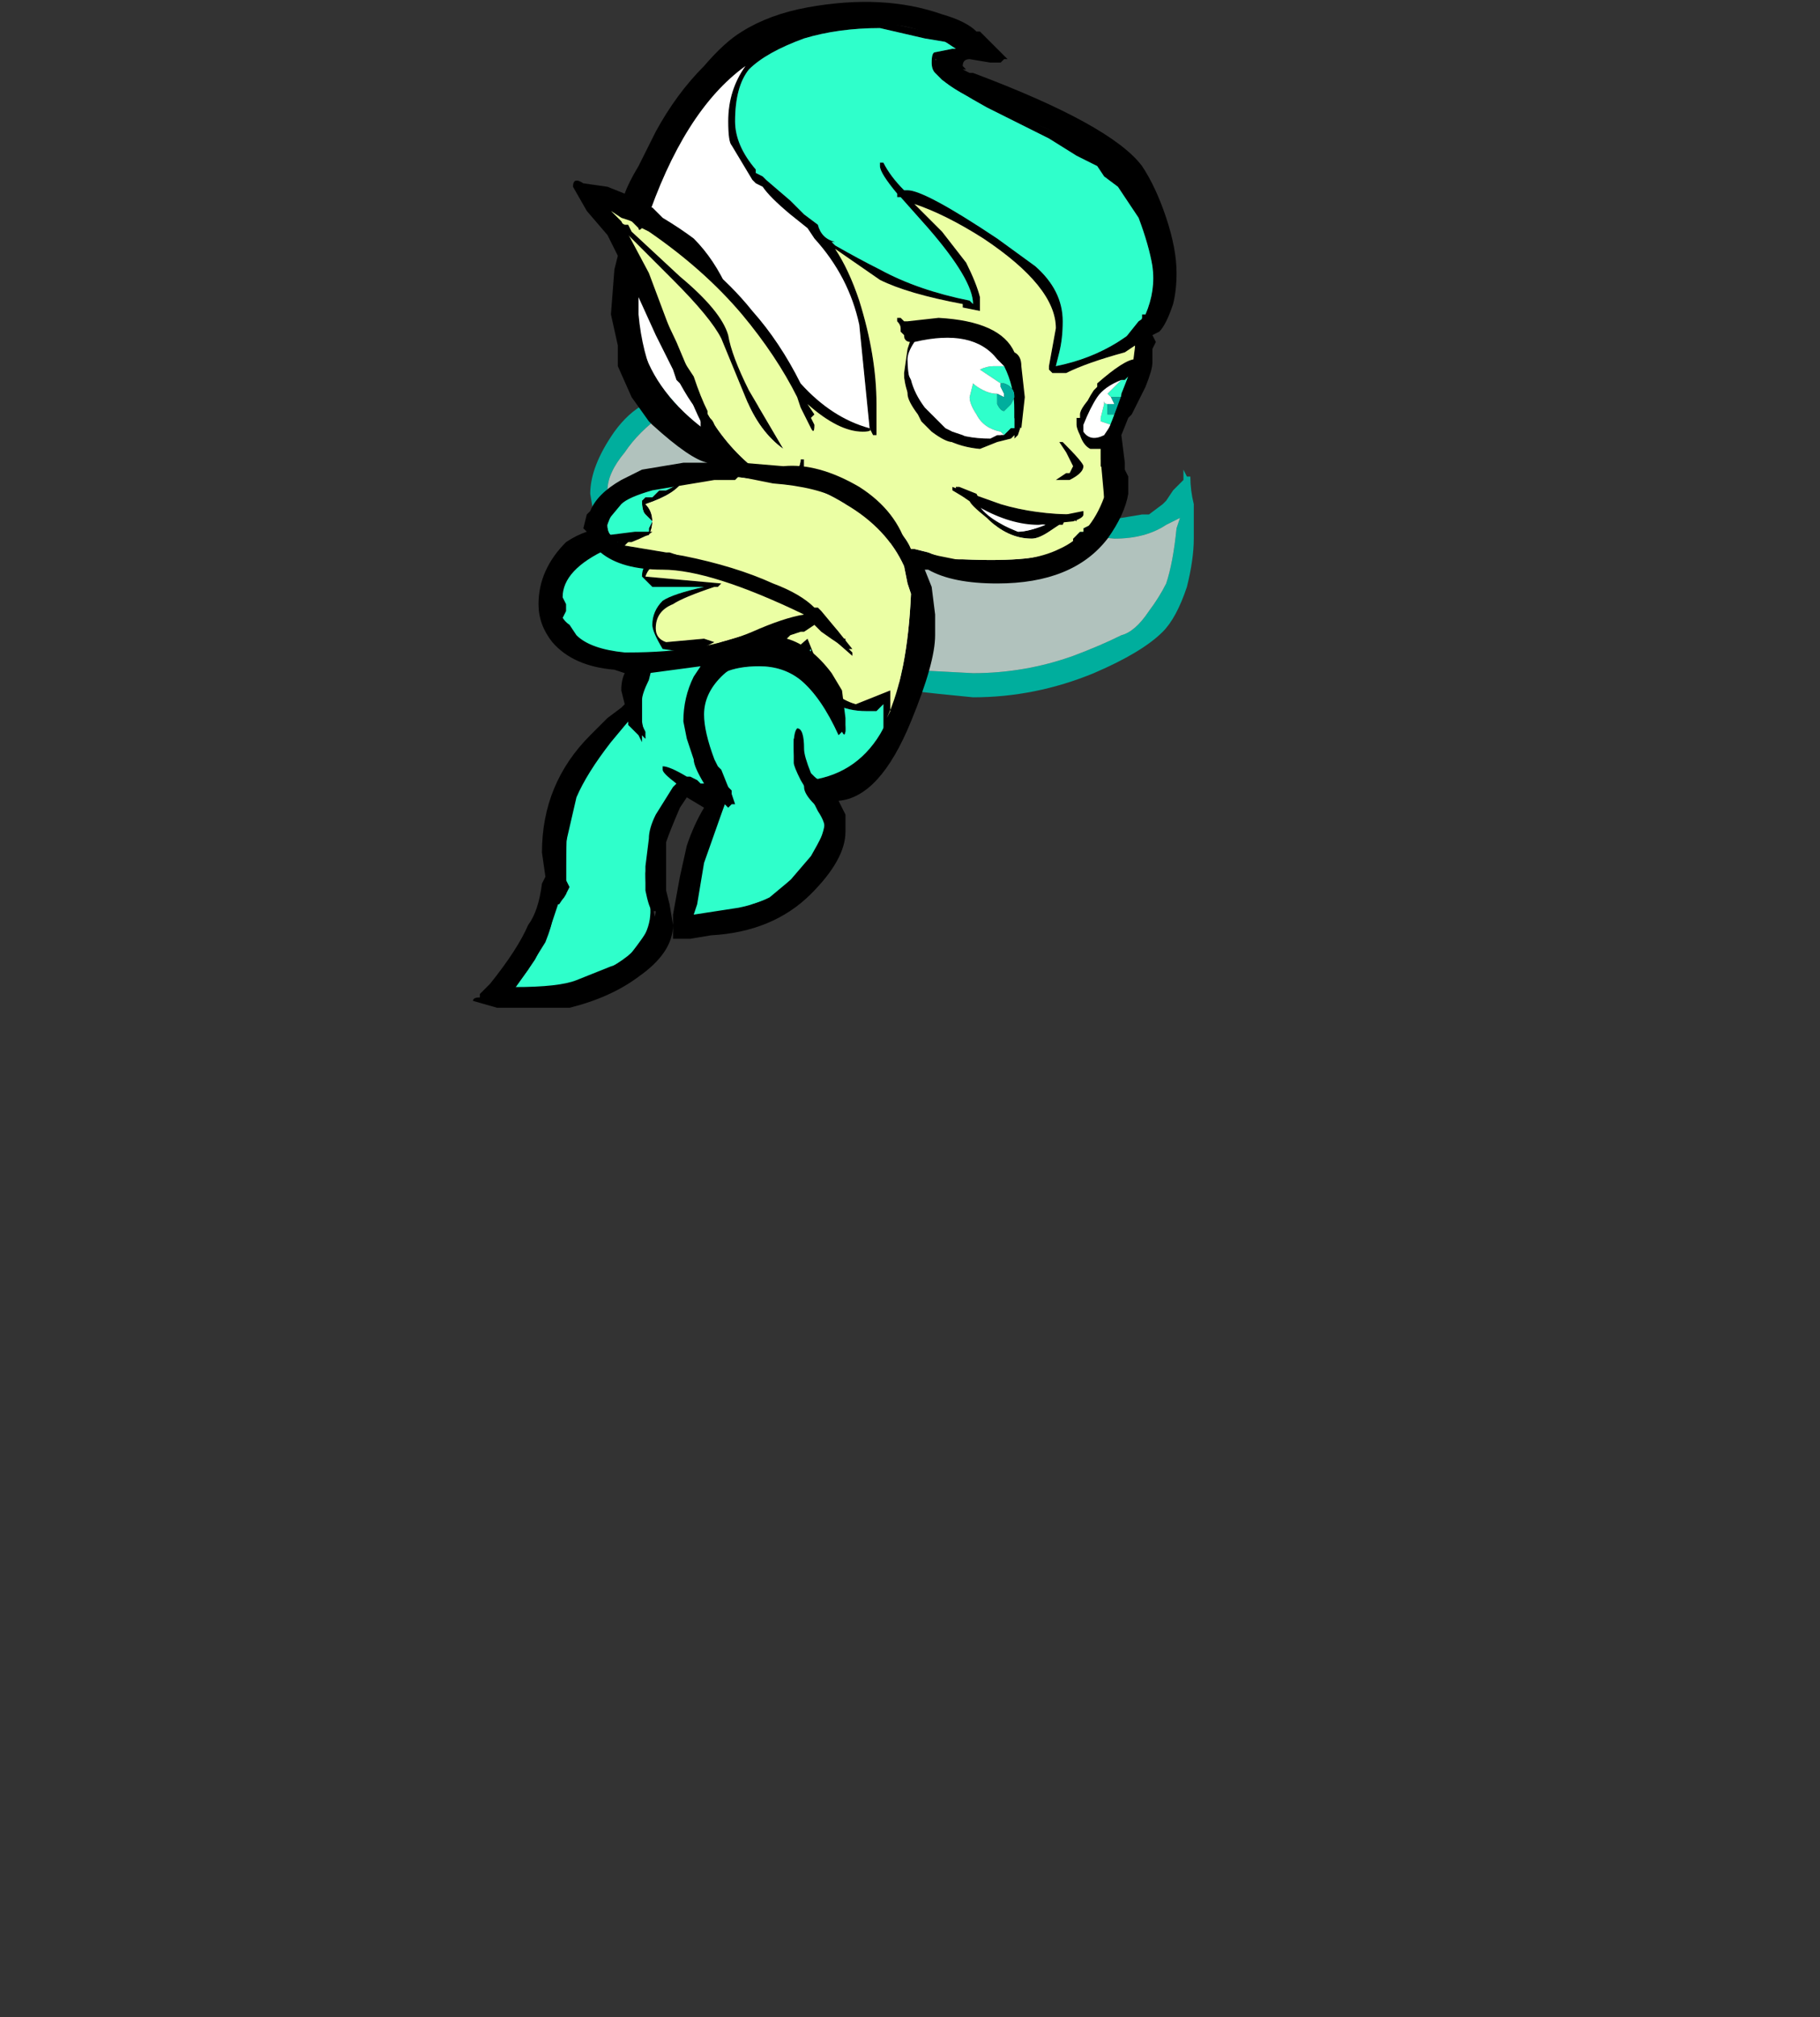 <?xml version="1.0" encoding="UTF-8" standalone="no"?>
<svg xmlns:ffdec="https://www.free-decompiler.com/flash" xmlns:xlink="http://www.w3.org/1999/xlink" ffdec:objectType="frame" height="204.65px" width="184.7px" xmlns="http://www.w3.org/2000/svg">
  <rect width="100%" height="100%" fill="#333333" stroke="none"/>
  <g transform="matrix(1.0, 0.0, 0.0, 1.0, 69.9, 87.85)">
    <use ffdec:characterId="757" ffdec:characterName="a_FairySpin4" height="102.2" transform="matrix(1.0, 0.0, 0.0, 1.0, -21.9, -87.8)" width="73.15" xlink:href="#sprite0"/>
  </g>
  <defs>
    <g id="sprite0" transform="matrix(1.0, 0.0, 0.0, 1.0, 31.5, 46.55)">
      <use ffdec:characterId="756" height="14.6" transform="matrix(7.0, 0.0, 0.0, 7.0, -31.5, -46.55)" width="10.45" xlink:href="#shape0"/>
    </g>
    <g id="shape0" transform="matrix(1.0, 0.0, 0.0, 1.0, 4.5, 6.65)">
      <path d="M-2.65 1.0 L-2.75 0.8 -2.8 0.5 Q-2.8 0.1 -2.45 -0.4 -2.05 -0.95 -1.5 -0.9 L-1.55 -0.8 -1.5 -0.8 -1.6 -0.7 -1.75 -0.65 Q-2.1 -0.4 -2.3 -0.1 -2.55 0.2 -2.55 0.45 -2.55 0.6 -2.45 0.9 L-2.55 0.9 Q-2.7 0.9 -2.7 1.0 L-2.65 1.0 M4.2 1.0 L4.6 0.9 5.2 0.8 5.3 0.8 5.5 0.65 5.55 0.6 5.65 0.45 5.8 0.3 5.8 0.15 5.85 0.25 5.9 0.25 Q5.9 0.45 5.95 0.65 L5.95 1.15 Q5.95 1.45 5.85 1.85 5.7 2.3 5.5 2.5 5.2 2.8 4.5 3.1 3.65 3.45 2.75 3.45 L2.25 3.4 1.8 3.35 1.7 3.25 1.75 3.15 1.7 3.1 Q1.7 3.05 1.8 3.05 L2.75 3.1 Q3.5 3.1 4.2 2.85 4.6 2.7 4.9 2.55 5.1 2.5 5.3 2.2 5.45 2.0 5.55 1.8 5.65 1.5 5.7 1.0 L5.75 0.85 5.55 0.95 Q5.25 1.15 4.8 1.15 L4.25 1.1 4.15 1.1 4.25 1.0 4.2 1.0" fill="#00ae9d" fill-rule="evenodd" stroke="none"/>
      <path d="M-2.65 1.0 L-2.7 1.0 Q-2.7 0.9 -2.55 0.9 L-2.45 0.9 Q-2.55 0.6 -2.55 0.45 -2.55 0.2 -2.3 -0.1 -2.1 -0.4 -1.75 -0.65 L-1.6 -0.7 -1.5 -0.8 -1.55 -0.8 -1.5 -0.9 -1.45 -0.95 Q-0.6 -0.9 -0.2 -0.7 0.15 -0.5 0.35 -0.4 1.0 -0.05 1.0 0.35 1.0 0.55 0.9 0.65 L0.5 1.0 Q0.25 1.25 -0.2 1.4 -0.5 1.5 -0.7 1.5 -1.2 1.5 -1.45 1.4 L-1.65 1.25 -2.45 1.15 -2.65 1.05 -2.65 1.0 M4.2 1.0 L4.25 1.0 4.15 1.1 4.25 1.1 4.8 1.15 Q5.25 1.15 5.55 0.95 L5.75 0.85 5.7 1.0 Q5.65 1.5 5.55 1.8 5.45 2.0 5.3 2.2 5.1 2.5 4.9 2.55 4.6 2.7 4.2 2.85 3.5 3.1 2.75 3.1 L1.8 3.05 Q1.7 3.05 1.7 3.1 L1.75 3.15 1.7 3.25 1.65 3.25 Q1.45 3.25 1.25 3.05 L1.1 2.75 Q1.0 2.6 1.0 2.5 L1.0 2.25 Q1.0 0.95 2.8 0.95 L4.2 0.95 4.2 1.0" fill="#e7fef7" fill-opacity="0.702" fill-rule="evenodd" stroke="none"/>
      <path d="M-2.6 -3.65 L-2.55 -3.7 -2.25 -3.55 -2.1 -3.45 Q-2.1 -4.05 -1.5 -4.85 -1.0 -5.55 -0.6 -5.8 -0.15 -6.1 0.35 -6.25 L1.4 -6.35 2.1 -6.2 2.45 -6.05 2.6 -6.0 2.8 -5.95 2.85 -5.85 2.9 -5.8 2.85 -5.8 2.75 -5.85 2.3 -5.85 Q2.3 -5.8 2.2 -5.8 2.3 -5.6 2.5 -5.45 2.85 -5.25 3.25 -5.05 L4.25 -4.6 4.6 -4.35 Q5.0 -4.2 5.25 -3.55 5.5 -3.05 5.5 -2.65 L5.5 -2.35 Q5.5 -1.95 5.15 -1.7 L5.2 -1.55 Q5.2 -1.3 4.95 -0.75 4.75 -0.3 4.75 -0.05 L4.75 0.05 4.8 0.15 4.8 0.5 Q4.75 0.75 4.55 1.0 L4.5 1.1 4.35 1.2 4.3 1.25 4.15 1.35 4.0 1.4 Q3.95 1.45 3.9 1.45 L3.35 1.6 3.1 1.6 2.45 1.55 2.05 1.5 1.9 1.4 1.95 1.6 2.0 1.6 2.0 1.95 Q2.0 2.85 1.75 3.55 1.4 4.55 0.55 4.75 L0.45 4.75 0.6 5.05 Q0.7 5.3 0.7 5.35 0.7 5.5 0.55 5.8 0.4 6.1 0.25 6.2 L0.0 6.4 Q-0.1 6.5 -0.35 6.6 -0.7 6.75 -0.9 6.75 L-1.45 6.75 -1.45 6.7 -1.5 6.65 -1.45 6.65 -1.45 6.55 -1.5 6.6 Q-1.45 6.3 -1.3 5.8 -1.05 5.15 -1.0 4.95 L-0.95 4.95 -0.95 4.9 -1.0 4.9 Q-1.25 4.9 -1.45 4.8 -1.65 5.1 -1.8 5.55 L-1.9 6.35 -1.9 6.45 -1.85 6.7 Q-1.85 7.05 -2.35 7.4 -2.9 7.85 -3.8 7.85 L-3.85 7.8 -3.95 7.85 -4.15 7.85 -4.15 7.75 -4.1 7.75 -4.15 7.7 -4.05 7.7 -3.9 7.5 Q-3.4 6.85 -3.3 6.15 L-3.25 6.05 -3.3 5.7 Q-3.3 4.8 -2.5 4.0 L-2.3 3.75 -2.15 3.6 Q-2.15 3.2 -2.0 3.0 L-2.05 3.0 Q-2.9 2.9 -3.15 2.7 -3.25 2.55 -3.25 2.3 -3.4 2.05 -3.2 1.7 -2.95 1.25 -2.65 1.15 L-2.65 0.8 -2.6 0.75 Q-2.5 0.55 -2.1 0.35 -1.5 0.05 -0.65 0.15 -0.8 0.05 -1.0 -0.2 -1.7 -0.4 -2.05 -1.25 -2.3 -1.9 -2.3 -2.6 L-2.25 -2.95 -2.45 -3.3 -2.5 -3.4 Q-2.65 -3.6 -2.65 -3.65 L-2.6 -3.65 -2.5 -3.55 -2.4 -3.4 -2.4 -3.45 -2.3 -3.4 -2.25 -3.4 -2.2 -3.3 -1.5 -2.65 Q-0.9 -2.15 -0.8 -1.8 -0.75 -1.5 -0.5 -1.0 L0.0 -0.15 Q-0.35 -0.4 -0.55 -0.9 L-0.9 -1.75 Q-1.05 -2.05 -1.6 -2.6 L-2.3 -3.3 -2.35 -3.3 -2.4 -3.4 Q-2.2 -3.1 -2.0 -2.65 L-1.55 -1.7 -1.15 -0.75 Q-0.85 -0.2 -0.4 0.15 L0.15 0.25 Q0.25 0.1 0.25 0.0 L0.3 0.0 0.3 0.2 0.25 0.25 0.3 0.25 Q0.95 0.4 1.4 0.8 1.75 1.05 1.85 1.3 L1.9 1.3 2.1 1.35 2.35 1.45 2.6 1.45 Q3.7 1.5 4.05 1.3 L4.15 1.25 4.2 1.2 4.2 1.15 4.3 1.05 4.35 1.05 4.35 1.0 4.45 0.95 4.55 0.85 4.65 0.65 4.65 0.15 4.6 0.1 4.6 -0.15 4.45 -0.15 Q4.35 -0.2 4.3 -0.35 4.25 -0.45 4.25 -0.5 L4.25 -0.6 4.3 -0.6 4.3 -0.65 Q4.3 -0.75 4.55 -1.0 L4.8 -1.3 5.05 -1.25 5.1 -1.65 4.95 -1.55 Q4.4 -1.4 4.1 -1.25 L3.9 -1.25 3.85 -1.3 3.85 -1.35 3.95 -1.9 Q3.95 -2.5 2.9 -3.2 2.35 -3.55 1.9 -3.7 L2.3 -3.3 2.65 -2.85 Q2.8 -2.55 2.85 -2.35 L2.85 -2.25 2.85 -2.15 2.6 -2.2 2.6 -2.25 Q1.8 -2.4 1.4 -2.6 L0.75 -3.05 Q0.95 -2.75 1.1 -2.3 1.35 -1.5 1.35 -0.8 L1.35 -0.35 1.3 -0.35 1.25 -0.45 Q1.3 -0.4 1.15 -0.4 0.8 -0.4 0.35 -0.8 L0.45 -0.65 0.4 -0.6 0.45 -0.5 Q0.45 -0.35 0.4 -0.45 L0.25 -0.75 0.2 -0.9 Q-0.1 -1.5 -0.6 -2.1 -1.15 -2.75 -1.95 -3.3 L-2.05 -3.35 Q-2.1 -3.3 -2.1 -3.35 L-2.2 -3.45 -2.35 -3.5 -2.5 -3.6 -2.6 -3.65 M1.25 -0.45 L1.1 -1.95 Q0.95 -2.65 0.45 -3.2 L0.35 -3.35 0.1 -3.55 Q-0.2 -3.8 -0.3 -3.95 L-0.4 -4.0 -0.45 -4.05 -0.75 -4.55 Q-0.8 -4.6 -0.8 -4.9 -0.8 -5.35 -0.55 -5.7 -1.45 -5.05 -2.0 -3.4 -1.05 -2.9 -0.45 -2.15 -0.05 -1.7 0.25 -1.1 0.7 -0.6 1.25 -0.45 M2.85 -2.25 L2.85 -2.25 M2.95 -5.1 Q2.5 -5.35 2.3 -5.5 2.25 -5.55 2.2 -5.6 2.15 -5.65 2.15 -5.75 2.15 -5.9 2.2 -5.9 L2.45 -5.95 2.5 -5.95 2.35 -6.05 2.05 -6.1 1.4 -6.25 Q0.8 -6.25 0.3 -6.1 -0.25 -5.9 -0.5 -5.65 -0.7 -5.4 -0.7 -4.9 -0.7 -4.55 -0.4 -4.2 L-0.4 -4.15 -0.3 -4.1 -0.25 -4.05 0.1 -3.75 0.3 -3.55 0.5 -3.4 Q0.55 -3.2 0.75 -3.15 L0.7 -3.15 0.75 -3.1 Q1.1 -2.9 1.4 -2.75 1.95 -2.45 2.7 -2.3 L2.75 -2.25 Q2.75 -2.6 2.1 -3.35 L1.7 -3.8 1.65 -3.8 1.65 -3.85 Q1.4 -4.15 1.4 -4.25 1.4 -4.4 1.4 -4.3 L1.45 -4.3 Q1.55 -4.1 1.75 -3.9 L1.8 -3.9 Q2.05 -3.9 3.1 -3.2 L3.65 -2.8 Q4.05 -2.45 4.05 -2.0 4.05 -1.75 4.0 -1.55 L3.95 -1.35 Q4.45 -1.45 4.85 -1.7 L5.15 -1.9 5.2 -2.05 5.2 -2.1 5.25 -2.1 Q5.4 -2.45 5.35 -2.8 5.3 -3.1 5.15 -3.5 L4.85 -3.95 4.65 -4.1 4.55 -4.25 4.25 -4.4 3.85 -4.65 2.95 -5.1 M1.9 -1.8 Q2.8 -2.0 3.2 -1.55 3.45 -1.25 3.45 -0.7 L3.45 -0.5 3.4 -0.35 3.35 -0.3 3.35 -0.35 3.3 -0.3 3.1 -0.25 2.85 -0.15 Q2.3 -0.2 2.0 -0.6 1.75 -0.95 1.75 -1.25 L1.8 -1.6 1.85 -1.75 1.75 -1.75 1.85 -1.8 1.9 -1.85 1.9 -1.8 M0.45 -3.25 L0.45 -3.25 M3.2 -1.35 L3.1 -1.45 Q2.75 -1.9 1.9 -1.7 1.8 -1.55 1.8 -1.45 1.8 -1.05 2.0 -0.8 2.25 -0.3 3.0 -0.3 L3.1 -0.35 3.2 -0.35 3.3 -0.45 3.35 -0.45 3.35 -0.7 Q3.35 -1.05 3.2 -1.35 M4.05 -0.25 Q4.35 0.05 4.35 0.1 4.35 0.2 4.15 0.3 L3.95 0.3 4.1 0.2 4.15 0.2 4.2 0.1 4.1 -0.1 4.0 -0.25 4.05 -0.25 M4.9 -0.9 L4.9 -0.95 5.0 -1.2 4.95 -1.15 4.9 -1.15 Q4.65 -1.05 4.55 -0.9 4.45 -0.75 4.35 -0.5 L4.35 -0.4 Q4.45 -0.25 4.65 -0.35 L4.75 -0.5 4.8 -0.65 4.9 -0.9 M-1.2 -0.55 Q-1.35 -0.85 -1.65 -1.65 -1.9 -2.2 -2.2 -2.85 -2.15 -2.05 -2.05 -1.65 -1.85 -0.95 -1.1 -0.4 L-1.2 -0.55 M-0.95 0.3 L-1.0 0.25 -1.15 0.25 -1.2 0.3 -1.45 0.3 Q-1.55 0.5 -2.0 0.65 -1.9 0.75 -1.9 0.9 -1.9 1.0 -1.95 1.1 -2.2 1.15 -2.25 1.2 L-2.3 1.25 -1.7 1.35 -1.65 1.35 -1.5 1.4 -1.4 1.45 Q-1.1 1.5 -0.7 1.65 -0.1 1.85 0.3 2.05 L0.5 2.2 0.8 2.5 0.65 2.45 0.7 2.45 0.75 2.55 0.85 2.6 0.9 2.6 0.9 2.65 0.95 2.75 1.0 2.8 1.0 2.85 0.6 2.5 0.4 2.3 Q0.1 2.4 -0.4 2.65 L-0.65 2.75 -0.55 2.85 -0.2 2.85 0.0 2.9 0.35 2.6 0.55 3.1 Q0.7 3.45 1.05 3.55 L1.55 3.35 1.55 3.65 1.5 3.75 Q1.8 3.1 1.85 1.95 L1.8 1.8 1.75 1.55 Q1.5 1.0 0.9 0.65 0.25 0.25 -0.3 0.3 L-0.75 0.25 -0.95 0.3 M-1.45 0.3 L-1.6 0.3 -1.65 0.35 -1.7 0.35 -2.0 0.4 -2.0 0.45 -2.25 0.55 Q-2.45 0.65 -2.55 0.95 -2.55 1.05 -2.5 1.1 L-2.45 1.1 -2.4 1.15 -2.4 1.2 -2.3 1.1 -2.1 1.1 -1.95 1.05 -1.95 1.0 -1.9 0.9 -2.0 0.8 Q-2.05 0.75 -2.05 0.6 L-2.0 0.55 -1.9 0.55 -1.8 0.45 -1.7 0.45 -1.6 0.4 -1.45 0.3 M-1.95 1.5 Q-2.4 1.45 -2.55 1.3 -3.2 1.6 -3.2 2.0 L-3.15 2.1 -3.15 2.2 -3.2 2.3 Q-3.0 2.85 -2.15 2.85 L-1.35 2.8 -1.4 2.8 -1.75 2.75 Q-1.9 2.5 -1.9 2.4 -1.9 2.2 -1.75 2.05 -1.6 1.95 -1.15 1.85 L-1.9 1.85 -2.05 1.7 Q-2.05 1.55 -1.95 1.5 M-1.75 1.45 L-1.7 1.5 -1.8 1.5 Q-1.95 1.55 -2.0 1.7 L-0.9 1.8 -0.95 1.85 -1.0 1.85 Q-1.45 2.0 -1.6 2.1 -1.85 2.2 -1.85 2.45 -1.85 2.6 -1.7 2.65 L-1.15 2.6 -1.0 2.65 -1.2 2.75 -0.9 2.65 0.3 2.3 0.35 2.3 0.25 2.2 0.2 2.2 Q-0.25 1.9 -0.6 1.8 L-1.45 1.55 -1.75 1.45 M-2.05 3.5 L-2.05 3.55 -2.05 3.8 -2.0 4.05 Q-2.1 3.95 -2.1 3.85 L-2.15 3.7 -2.3 3.85 Q-2.95 4.6 -3.05 4.95 -3.15 5.15 -3.15 5.9 L-3.15 6.1 -3.1 6.2 -3.15 6.3 -3.25 6.45 -3.3 6.45 -3.35 6.65 Q-3.35 6.75 -3.45 7.0 L-3.7 7.4 -3.95 7.75 -3.9 7.75 Q-2.7 7.6 -2.2 7.15 -1.85 6.8 -1.95 6.35 -2.0 6.25 -2.0 6.0 L-1.95 5.65 -1.85 5.25 Q-1.65 4.85 -1.5 4.75 L-1.7 4.55 -1.65 4.55 Q-1.6 4.55 -1.45 4.65 L-1.1 4.8 -0.9 4.85 -0.9 4.8 Q-1.1 4.65 -1.25 4.4 -1.35 4.1 -1.35 3.8 -1.35 3.45 -1.2 3.2 -1.0 2.9 -0.7 2.85 L-0.7 2.8 -0.75 2.75 -1.9 3.0 -1.95 3.2 Q-2.05 3.4 -2.05 3.5 M-1.15 3.35 Q-1.2 3.5 -1.2 3.8 -1.2 4.05 -1.1 4.3 L-0.8 4.75 -0.75 4.8 -0.75 4.85 -0.8 4.9 -0.75 4.9 -0.85 5.0 -1.2 5.9 -1.25 6.1 -1.3 6.45 -1.35 6.65 -1.0 6.6 Q-0.65 6.55 -0.45 6.45 L-0.3 6.4 -0.25 6.4 -0.05 6.25 0.1 6.1 0.4 5.75 Q0.6 5.4 0.6 5.35 0.6 5.25 0.5 5.1 L0.4 4.9 0.25 4.65 Q0.15 4.45 0.15 4.4 L0.15 4.05 0.2 4.05 Q0.25 4.4 0.4 4.65 1.1 4.55 1.45 3.9 L1.45 3.55 1.35 3.65 1.2 3.65 Q0.95 3.65 0.75 3.55 0.9 3.75 0.9 3.9 0.9 4.05 0.85 3.95 L0.8 4.0 Q0.55 3.45 0.25 3.2 0.0 3.0 -0.35 3.0 -0.95 3.0 -1.15 3.35 M-1.35 6.75 L-1.35 6.75 M4.25 0.85 L4.25 0.9 Q4.1 0.8 4.05 0.95 L4.0 0.95 3.85 1.05 Q3.7 1.15 3.6 1.15 3.25 1.15 2.95 0.85 2.7 0.65 2.7 0.6 L2.45 0.45 2.45 0.4 3.15 0.65 Q3.65 0.8 4.25 0.8 L4.35 0.8 4.25 0.85 M3.8 0.95 Q3.45 0.9 3.1 0.75 L2.8 0.6 Q2.9 0.85 3.4 1.05 3.55 1.05 3.8 0.95 M0.3 2.85 L0.15 2.95 Q0.3 3.05 0.5 3.2 0.4 3.0 0.4 2.75 L0.3 2.85" fill="#000000" fill-rule="evenodd" stroke="none"/>
      <path d="M2.95 -5.1 L3.85 -4.65 4.25 -4.4 4.55 -4.25 4.65 -4.1 4.85 -3.95 5.15 -3.5 Q5.3 -3.1 5.35 -2.8 5.4 -2.45 5.25 -2.1 L5.2 -2.1 5.2 -2.05 5.15 -1.9 4.85 -1.7 Q4.45 -1.45 3.95 -1.35 L4.0 -1.55 Q4.05 -1.75 4.05 -2.0 4.05 -2.45 3.65 -2.8 L3.1 -3.2 Q2.05 -3.9 1.8 -3.9 L1.75 -3.9 Q1.55 -4.1 1.45 -4.3 L1.4 -4.3 Q1.4 -4.4 1.4 -4.25 1.4 -4.15 1.65 -3.85 L1.65 -3.8 1.7 -3.8 2.1 -3.35 Q2.75 -2.6 2.75 -2.25 L2.7 -2.3 Q1.95 -2.45 1.4 -2.75 1.1 -2.9 0.75 -3.1 L0.7 -3.15 0.75 -3.15 Q0.55 -3.2 0.5 -3.4 L0.3 -3.55 0.1 -3.75 -0.25 -4.05 -0.3 -4.1 -0.4 -4.15 -0.4 -4.2 Q-0.7 -4.55 -0.7 -4.9 -0.7 -5.4 -0.5 -5.65 -0.25 -5.9 0.3 -6.1 0.8 -6.25 1.4 -6.25 L2.05 -6.1 2.35 -6.05 2.5 -5.95 2.45 -5.95 2.2 -5.9 Q2.15 -5.9 2.15 -5.75 2.15 -5.65 2.2 -5.6 2.25 -5.55 2.3 -5.5 2.5 -5.35 2.95 -5.1 M3.2 -0.35 L3.15 -0.4 Q2.9 -0.45 2.8 -0.65 2.7 -0.8 2.7 -0.9 L2.75 -1.1 Q2.8 -1.05 2.9 -1.0 3.0 -0.95 3.1 -0.95 L3.1 -0.8 Q3.15 -0.7 3.2 -0.7 L3.3 -0.8 3.35 -0.9 Q3.35 -1.05 3.2 -1.1 L3.15 -1.1 2.85 -1.3 Q2.95 -1.35 3.05 -1.35 L3.2 -1.35 Q3.35 -1.05 3.35 -0.7 L3.35 -0.45 3.3 -0.45 3.2 -0.35 M4.9 -0.9 L4.75 -0.9 4.7 -0.95 4.9 -1.15 4.95 -1.15 5.0 -1.2 4.9 -0.95 4.9 -0.9 M4.7 -0.8 L4.7 -0.65 4.8 -0.65 4.75 -0.5 4.6 -0.55 4.6 -0.6 4.65 -0.8 4.65 -0.85 Q4.65 -0.8 4.7 -0.8 M-1.95 1.5 Q-2.05 1.55 -2.05 1.7 L-1.9 1.85 -1.15 1.85 Q-1.6 1.95 -1.75 2.05 -1.9 2.2 -1.9 2.4 -1.9 2.5 -1.75 2.75 L-1.4 2.8 -1.35 2.8 -2.15 2.85 Q-3.0 2.85 -3.2 2.3 L-3.15 2.2 -3.15 2.1 -3.2 2.0 Q-3.2 1.6 -2.55 1.3 -2.4 1.45 -1.95 1.5 M-1.45 0.3 L-1.6 0.4 -1.7 0.45 -1.8 0.45 -1.9 0.55 -2.0 0.55 -2.05 0.6 Q-2.05 0.75 -2.0 0.8 L-1.9 0.9 -1.95 1.0 -1.95 1.05 -2.1 1.1 -2.3 1.1 -2.4 1.2 -2.4 1.15 -2.45 1.1 -2.5 1.1 Q-2.55 1.05 -2.55 0.95 -2.45 0.65 -2.25 0.55 L-2.0 0.45 -2.0 0.4 -1.7 0.35 -1.65 0.35 -1.6 0.3 -1.45 0.3 M-1.15 3.35 Q-0.95 3.0 -0.35 3.0 0.0 3.0 0.25 3.2 0.55 3.45 0.8 4.0 L0.85 3.95 Q0.9 4.05 0.9 3.9 0.9 3.75 0.75 3.55 0.95 3.65 1.2 3.65 L1.35 3.65 1.45 3.55 1.45 3.9 Q1.1 4.55 0.4 4.65 0.25 4.4 0.2 4.05 L0.15 4.05 0.15 4.4 Q0.15 4.45 0.25 4.65 L0.4 4.9 0.5 5.1 Q0.6 5.25 0.6 5.35 0.6 5.4 0.4 5.75 L0.1 6.1 -0.05 6.25 -0.25 6.4 -0.3 6.4 -0.45 6.45 Q-0.65 6.55 -1.0 6.6 L-1.35 6.65 -1.3 6.45 -1.25 6.1 -1.2 5.9 -0.85 5.0 -0.75 4.9 -0.8 4.9 -0.75 4.85 -0.75 4.8 -0.8 4.75 -1.1 4.3 Q-1.2 4.05 -1.2 3.8 -1.2 3.5 -1.15 3.35 M-2.05 3.5 Q-2.05 3.4 -1.95 3.2 L-1.9 3.0 -0.75 2.75 -0.7 2.8 -0.7 2.85 Q-1.0 2.9 -1.2 3.2 -1.35 3.45 -1.35 3.8 -1.35 4.1 -1.25 4.4 -1.1 4.65 -0.9 4.8 L-0.9 4.85 -1.1 4.8 -1.45 4.65 Q-1.6 4.55 -1.65 4.55 L-1.7 4.55 -1.5 4.75 Q-1.65 4.85 -1.85 5.25 L-1.95 5.65 -2.0 6.0 Q-2.0 6.25 -1.95 6.35 -1.85 6.8 -2.2 7.15 -2.7 7.6 -3.9 7.75 L-3.95 7.75 -3.7 7.4 -3.45 7.0 Q-3.35 6.75 -3.35 6.65 L-3.3 6.45 -3.25 6.45 -3.15 6.3 -3.1 6.2 -3.15 6.1 -3.15 5.9 Q-3.15 5.15 -3.05 4.95 -2.95 4.6 -2.3 3.85 L-2.15 3.7 -2.1 3.85 Q-2.1 3.95 -2.0 4.05 L-2.05 3.8 -2.05 3.55 -2.05 3.5 M0.3 2.85 L0.4 2.75 Q0.4 3.0 0.5 3.2 0.3 3.05 0.15 2.95 L0.3 2.85" fill="#2fffcb" fill-rule="evenodd" stroke="none"/>
      <path d="M-2.6 -3.65 L-2.5 -3.6 -2.35 -3.5 -2.2 -3.45 -2.1 -3.35 Q-2.1 -3.3 -2.05 -3.35 L-1.95 -3.3 Q-1.15 -2.75 -0.6 -2.1 -0.1 -1.5 0.2 -0.9 L0.25 -0.75 0.4 -0.45 Q0.45 -0.35 0.45 -0.5 L0.4 -0.6 0.45 -0.65 0.35 -0.8 Q0.8 -0.4 1.15 -0.4 1.3 -0.4 1.25 -0.45 L1.3 -0.35 1.35 -0.35 1.35 -0.8 Q1.35 -1.5 1.1 -2.3 0.95 -2.75 0.75 -3.05 L1.4 -2.6 Q1.8 -2.4 2.6 -2.25 L2.6 -2.2 2.85 -2.15 2.85 -2.25 2.85 -2.35 Q2.8 -2.55 2.65 -2.85 L2.3 -3.3 1.9 -3.7 Q2.35 -3.55 2.9 -3.2 3.95 -2.5 3.95 -1.9 L3.85 -1.35 3.85 -1.3 3.9 -1.25 4.1 -1.25 Q4.4 -1.4 4.95 -1.55 L5.1 -1.65 5.05 -1.25 4.8 -1.3 4.55 -1.0 Q4.3 -0.75 4.3 -0.65 L4.3 -0.6 4.25 -0.6 4.25 -0.5 Q4.25 -0.45 4.3 -0.35 4.35 -0.2 4.45 -0.15 L4.6 -0.15 4.6 0.1 4.65 0.15 4.65 0.65 4.55 0.85 4.45 0.95 4.35 1.0 4.35 1.05 4.3 1.05 4.2 1.15 4.2 1.2 4.15 1.25 4.05 1.3 Q3.7 1.5 2.6 1.45 L2.35 1.45 2.1 1.35 1.9 1.3 1.85 1.3 Q1.75 1.05 1.4 0.8 0.95 0.4 0.3 0.25 L0.25 0.25 0.3 0.2 0.3 0.0 0.25 0.0 Q0.25 0.1 0.15 0.25 L-0.4 0.15 Q-0.85 -0.2 -1.15 -0.75 L-1.55 -1.7 -2.0 -2.65 Q-2.2 -3.1 -2.4 -3.4 L-2.35 -3.3 -2.3 -3.3 -1.6 -2.6 Q-1.05 -2.05 -0.9 -1.75 L-0.55 -0.9 Q-0.35 -0.4 0.0 -0.15 L-0.5 -1.0 Q-0.75 -1.5 -0.8 -1.8 -0.9 -2.15 -1.5 -2.65 L-2.2 -3.3 -2.25 -3.4 -2.3 -3.4 -2.4 -3.45 -2.4 -3.4 -2.5 -3.55 -2.6 -3.65 M1.9 -1.8 L1.9 -1.85 1.85 -1.8 1.75 -1.75 1.85 -1.75 1.8 -1.6 1.75 -1.25 Q1.75 -0.95 2.0 -0.6 2.3 -0.2 2.85 -0.15 L3.1 -0.25 3.3 -0.3 3.35 -0.35 3.35 -0.3 3.4 -0.35 3.45 -0.5 3.45 -0.7 Q3.45 -1.25 3.2 -1.55 2.8 -2.0 1.9 -1.8 M4.05 -0.25 L4.0 -0.25 4.1 -0.1 4.2 0.1 4.15 0.2 4.1 0.2 3.95 0.3 4.15 0.3 Q4.35 0.2 4.35 0.1 4.35 0.05 4.05 -0.25 M-0.95 0.3 L-0.75 0.25 -0.3 0.3 Q0.25 0.25 0.9 0.65 1.5 1.0 1.75 1.55 L1.8 1.8 1.85 1.95 Q1.8 3.1 1.5 3.75 L1.55 3.65 1.55 3.35 1.05 3.55 Q0.7 3.45 0.55 3.1 L0.35 2.6 0.0 2.9 -0.2 2.85 -0.55 2.85 -0.65 2.75 -0.4 2.65 Q0.1 2.4 0.4 2.3 L0.6 2.5 1.0 2.85 1.0 2.8 0.95 2.75 0.9 2.65 0.9 2.6 0.85 2.6 0.75 2.55 0.7 2.45 0.65 2.45 0.8 2.5 0.5 2.2 0.3 2.05 Q-0.1 1.85 -0.7 1.65 -1.1 1.5 -1.4 1.45 L-1.5 1.4 -1.65 1.35 -1.7 1.35 -2.3 1.25 -2.25 1.2 Q-2.2 1.15 -1.95 1.1 -1.9 1.0 -1.9 0.9 -1.9 0.75 -2.0 0.65 -1.55 0.5 -1.45 0.3 L-1.2 0.3 -1.15 0.25 -1.0 0.25 -0.95 0.3 M-1.75 1.45 L-1.45 1.55 -0.6 1.8 Q-0.25 1.9 0.2 2.2 L0.25 2.2 0.35 2.3 0.3 2.3 -0.9 2.65 -1.2 2.75 -1.0 2.65 -1.15 2.6 -1.7 2.65 Q-1.85 2.6 -1.85 2.45 -1.85 2.2 -1.6 2.1 -1.45 2.0 -1.0 1.85 L-0.95 1.85 -0.9 1.8 -2.0 1.7 Q-1.95 1.55 -1.8 1.5 L-1.7 1.5 -1.75 1.45 M4.25 0.85 L4.35 0.8 4.25 0.8 Q3.65 0.8 3.15 0.65 L2.45 0.4 2.45 0.45 2.7 0.6 Q2.7 0.65 2.95 0.85 3.25 1.15 3.6 1.15 3.7 1.15 3.85 1.05 L4.0 0.95 4.05 0.95 Q4.1 0.8 4.25 0.9 L4.25 0.85" fill="#ebffa4" fill-rule="evenodd" stroke="none"/>
      <path d="M1.25 -0.45 Q0.7 -0.6 0.25 -1.1 -0.05 -1.7 -0.45 -2.15 -1.05 -2.9 -2.0 -3.4 -1.45 -5.05 -0.55 -5.7 -0.8 -5.35 -0.8 -4.9 -0.8 -4.6 -0.75 -4.55 L-0.45 -4.05 -0.4 -4.0 -0.3 -3.95 Q-0.2 -3.8 0.1 -3.55 L0.35 -3.35 0.45 -3.2 Q0.95 -2.65 1.1 -1.95 L1.25 -0.45 M3.1 -0.95 Q3.0 -0.95 2.9 -1.0 2.8 -1.05 2.75 -1.1 L2.7 -0.9 Q2.7 -0.8 2.8 -0.65 2.9 -0.45 3.15 -0.4 L3.2 -0.35 3.1 -0.35 3.0 -0.3 Q2.25 -0.3 2.0 -0.8 1.8 -1.05 1.8 -1.45 1.8 -1.55 1.9 -1.7 2.75 -1.9 3.1 -1.45 L3.2 -1.35 3.05 -1.35 Q2.95 -1.35 2.85 -1.3 L3.15 -1.1 3.15 -1.05 3.2 -0.95 3.2 -0.9 3.1 -0.95 M4.9 -1.15 L4.7 -0.95 4.75 -0.9 4.8 -0.8 4.7 -0.8 Q4.65 -0.8 4.65 -0.85 L4.65 -0.8 4.6 -0.6 4.6 -0.55 4.75 -0.5 4.65 -0.35 Q4.45 -0.25 4.35 -0.4 L4.35 -0.5 Q4.45 -0.75 4.55 -0.9 4.65 -1.05 4.9 -1.15 M-1.2 -0.55 L-1.1 -0.4 Q-1.85 -0.95 -2.05 -1.65 -2.15 -2.05 -2.2 -2.85 -1.9 -2.2 -1.65 -1.65 -1.35 -0.85 -1.2 -0.55 M3.8 0.95 Q3.55 1.05 3.4 1.05 2.9 0.85 2.8 0.6 L3.1 0.75 Q3.45 0.9 3.8 0.95" fill="#ffffff" fill-rule="evenodd" stroke="none"/>
      <path d="M3.1 -0.95 L3.2 -0.9 3.2 -0.95 3.15 -1.05 3.15 -1.1 3.2 -1.1 Q3.35 -1.05 3.35 -0.9 L3.3 -0.8 3.2 -0.7 Q3.15 -0.7 3.1 -0.8 L3.1 -0.95 M4.75 -0.9 L4.9 -0.9 4.8 -0.65 4.7 -0.65 4.7 -0.8 4.8 -0.8 4.75 -0.9" fill="#00ae9d" fill-rule="evenodd" stroke="none"/>
      <path d="M2.95 -6.1 L3.25 -5.8 3.2 -5.8 3.15 -5.75 3.0 -5.75 2.7 -5.8 Q2.6 -5.8 2.6 -5.7 L2.65 -5.65 2.6 -5.65 2.7 -5.6 2.75 -5.6 Q4.75 -4.85 5.2 -4.25 5.4 -3.95 5.55 -3.5 5.7 -3.05 5.7 -2.7 5.7 -2.45 5.65 -2.25 5.55 -1.95 5.45 -1.85 L5.35 -1.8 5.4 -1.7 5.35 -1.6 5.35 -1.4 Q5.35 -1.3 5.25 -1.05 L5.05 -0.65 5.0 -0.6 4.9 -0.35 4.95 0.05 4.95 0.15 5.0 0.25 5.0 0.3 Q5.0 0.35 5.0 0.45 L5.0 0.5 Q4.95 0.8 4.7 1.15 4.2 1.8 3.1 1.8 2.45 1.8 2.1 1.6 L2.05 1.6 2.15 1.85 2.2 2.25 2.2 2.55 Q2.2 2.95 1.85 3.8 1.4 4.9 0.8 4.95 L0.9 5.15 0.9 5.4 Q0.9 5.8 0.4 6.3 -0.15 6.85 -1.05 6.9 L-1.35 6.95 -1.6 6.95 -1.6 6.6 -1.5 6.05 -1.4 5.6 Q-1.3 5.3 -1.15 5.05 L-1.4 4.9 -1.5 5.05 Q-1.65 5.4 -1.7 5.55 -1.7 5.8 -1.7 6.25 L-1.65 6.45 -1.6 6.75 Q-1.6 7.15 -2.1 7.5 -2.5 7.8 -3.1 7.95 L-4.15 7.95 -4.5 7.85 Q-4.5 7.8 -4.4 7.8 L-4.4 7.75 -4.25 7.6 Q-3.85 7.1 -3.7 6.75 -3.55 6.55 -3.5 6.15 L-3.45 6.05 -3.5 5.7 Q-3.5 4.7 -2.8 4.0 L-2.55 3.75 -2.35 3.6 -2.3 3.55 -2.35 3.35 Q-2.35 3.2 -2.3 3.1 L-2.45 3.05 Q-3.05 3.0 -3.35 2.65 -3.55 2.4 -3.55 2.1 -3.55 1.6 -3.15 1.2 -3.0 1.1 -2.85 1.05 L-2.9 1.0 -2.85 0.8 -2.8 0.75 Q-2.7 0.5 -2.35 0.3 L-2.05 0.15 -1.45 0.05 -1.1 0.05 Q-1.35 0.0 -1.9 -0.5 L-1.95 -0.55 -2.2 -0.9 -2.4 -1.35 -2.4 -1.65 -2.5 -2.1 -2.45 -2.75 -2.4 -2.95 -2.55 -3.25 -2.85 -3.6 -3.05 -3.95 Q-3.05 -4.1 -2.9 -4.0 L-2.55 -3.95 -2.3 -3.85 Q-2.25 -4.0 -2.1 -4.25 L-1.85 -4.75 Q-1.55 -5.3 -1.15 -5.7 -0.85 -6.05 -0.6 -6.2 -0.2 -6.45 0.35 -6.55 1.45 -6.75 2.3 -6.45 2.65 -6.35 2.8 -6.2 L2.85 -6.2 2.95 -6.1 M2.65 -5.9 L2.35 -6.05 Q1.9 -6.3 1.5 -6.3 0.45 -6.3 -0.1 -6.05 -0.7 -5.8 -1.3 -5.0 L-1.75 -4.3 -1.9 -3.85 -2.0 -3.65 -1.9 -3.65 -1.75 -3.5 Q-1.5 -3.35 -1.3 -3.2 -1.0 -2.9 -0.8 -2.45 -0.9 -2.45 -1.15 -2.7 L-1.45 -3.0 -2.1 -3.4 -2.5 -3.6 -2.35 -3.45 -1.95 -2.7 -1.65 -1.9 -1.55 -1.6 Q-1.5 -1.5 -1.3 -1.2 -1.2 -0.9 -1.1 -0.7 L-1.1 -0.65 -1.15 -0.65 Q-1.25 -0.65 -1.5 -1.1 L-1.55 -1.15 -1.6 -1.3 -1.85 -1.8 -2.1 -2.35 -2.1 -2.1 Q-2.05 -1.55 -1.85 -1.1 -1.7 -0.75 -1.25 -0.45 L-1.2 -0.4 -1.2 -0.6 Q-1.05 -0.65 -1.0 -0.5 L-0.9 -0.3 -0.7 -0.1 -0.6 0.05 0.0 0.1 Q0.5 0.05 1.1 0.4 1.65 0.75 1.8 1.3 L1.8 1.35 1.75 1.35 1.5 1.1 Q1.2 0.8 0.85 0.6 0.5 0.4 -0.15 0.35 L-0.65 0.25 -0.7 0.3 -1.0 0.3 -1.9 0.45 Q-2.25 0.55 -2.35 0.65 L-2.6 0.95 -2.55 1.1 -2.15 1.05 -1.9 1.05 Q-1.95 1.1 -2.2 1.2 L-2.5 1.2 Q-2.4 1.25 -2.35 1.25 L-1.45 1.4 Q-0.7 1.55 -0.15 1.8 0.25 1.95 0.45 2.15 L0.5 2.15 0.55 2.2 0.8 2.5 1.0 2.75 0.95 2.75 Q0.9 2.75 0.55 2.5 L0.45 2.4 0.3 2.5 0.25 2.5 0.1 2.55 0.05 2.6 Q0.4 2.7 0.7 3.1 L0.85 3.35 0.9 3.75 0.9 3.95 Q0.75 3.95 0.7 3.7 L0.55 3.4 Q0.45 3.3 0.2 3.1 -0.1 2.9 -0.25 2.9 -0.65 2.9 -0.9 3.15 -1.15 3.4 -1.15 3.7 -1.15 3.95 -1.0 4.35 L-0.95 4.45 -0.9 4.5 -0.8 4.75 -0.75 4.85 -0.7 5.0 -0.75 5.0 -0.8 5.05 -0.85 5.0 -1.15 5.85 -1.25 6.45 -1.3 6.6 -0.65 6.5 Q-0.4 6.45 -0.2 6.35 L0.1 6.1 Q0.25 6.0 0.45 5.7 0.6 5.4 0.6 5.25 0.6 5.15 0.45 5.0 0.3 4.85 0.3 4.75 L0.3 4.65 0.2 4.5 Q0.15 4.35 0.15 4.15 0.15 3.95 0.2 3.9 0.3 3.9 0.3 4.2 0.3 4.3 0.4 4.55 L0.45 4.6 Q0.5 4.65 0.55 4.65 L0.6 4.7 0.65 4.65 1.0 4.5 1.3 4.2 1.6 3.6 Q1.9 2.5 1.9 2.35 L1.85 1.5 Q1.8 1.45 1.8 1.4 1.8 1.3 1.85 1.3 L2.25 1.4 2.75 1.5 Q3.6 1.5 4.0 1.3 4.45 1.1 4.65 0.55 L4.6 0.0 4.6 -0.15 4.8 -0.65 5.0 -1.2 4.95 -1.25 4.65 -1.05 4.45 -0.8 4.4 -0.8 Q4.4 -0.85 4.5 -1.0 L4.55 -1.05 4.55 -1.1 Q4.95 -1.45 5.1 -1.45 L5.1 -1.65 5.05 -1.65 Q5.0 -1.65 5.0 -1.7 L4.95 -1.75 5.15 -2.0 5.3 -2.1 5.3 -2.15 5.35 -2.3 5.4 -2.75 Q5.4 -4.05 3.8 -4.8 L2.7 -5.25 Q2.2 -5.5 2.2 -5.7 2.2 -5.8 2.25 -5.85 2.35 -5.95 2.55 -5.95 L2.65 -5.9 M1.65 -2.05 L1.7 -2.05 1.75 -2.0 1.8 -2.0 2.25 -2.05 Q3.15 -2.0 3.35 -1.55 3.45 -1.5 3.45 -1.35 L3.5 -0.9 3.45 -0.45 Q3.4 -0.5 3.35 -0.6 L3.35 -1.05 3.2 -1.5 2.95 -1.7 Q2.65 -1.85 2.25 -1.85 L1.95 -1.75 1.9 -1.75 1.9 -1.7 1.85 -1.7 Q1.75 -1.7 1.75 -1.8 L1.7 -1.85 1.7 -1.9 Q1.7 -1.95 1.65 -2.0 L1.65 -2.05 M1.8 -1.0 L1.75 -1.2 1.8 -1.25 1.85 -1.15 Q1.9 -0.95 2.05 -0.75 L2.35 -0.45 2.45 -0.4 2.6 -0.35 2.75 -0.25 Q2.75 -0.2 2.65 -0.2 L2.45 -0.25 Q2.35 -0.25 2.15 -0.4 L2.0 -0.55 1.95 -0.65 Q1.8 -0.85 1.8 -0.95 L1.8 -1.0 M4.1 0.8 L4.35 0.75 4.35 0.8 Q4.35 0.85 4.2 0.9 L3.7 0.95 Q3.3 0.95 2.85 0.7 2.5 0.5 2.5 0.4 L2.55 0.4 2.8 0.5 2.85 0.6 Q3.2 0.8 3.9 0.8 L4.1 0.8 M3.3 -0.45 L3.35 -0.45 3.4 -0.4 3.2 -0.3 3.15 -0.35 3.2 -0.35 3.3 -0.45 M-2.75 1.25 L-3.0 1.5 Q-3.25 1.8 -3.25 2.1 -3.25 2.3 -3.1 2.4 L-3.0 2.55 Q-2.8 2.75 -2.3 2.8 L-2.25 2.8 Q-1.15 2.8 -0.45 2.5 0.0 2.3 0.3 2.25 -1.05 1.6 -1.75 1.6 -2.35 1.6 -2.65 1.35 L-2.75 1.25 M-2.0 3.2 Q-2.05 3.3 -2.05 3.45 L-2.05 3.85 -2.0 3.95 -2.0 4.05 -2.05 4.0 -2.05 4.1 -2.1 4.0 -2.25 3.85 -2.25 3.8 -2.5 4.1 Q-2.85 4.55 -3.0 4.9 L-3.15 5.55 -3.15 6.3 Q-3.2 6.4 -3.25 6.4 -3.3 6.55 -3.4 6.85 L-3.6 7.25 Q-3.7 7.4 -3.9 7.65 -3.25 7.65 -3.0 7.55 L-2.5 7.35 Q-2.3 7.3 -2.2 7.15 -1.85 6.7 -1.85 6.55 L-1.9 6.55 Q-1.95 6.5 -2.0 6.25 L-2.0 5.9 -1.95 5.5 Q-1.95 5.35 -1.85 5.15 L-1.6 4.75 -1.55 4.7 Q-1.75 4.55 -1.75 4.5 L-1.75 4.45 Q-1.65 4.45 -1.4 4.6 L-1.35 4.6 -1.25 4.65 -1.2 4.7 -1.15 4.7 Q-1.3 4.45 -1.3 4.35 L-1.4 4.05 -1.45 3.8 Q-1.45 3.45 -1.3 3.15 L-1.2 3.0 -1.95 3.1 -2.0 3.2" fill="#000000" fill-rule="evenodd" stroke="none"/>
    </g>
  </defs>
</svg>
